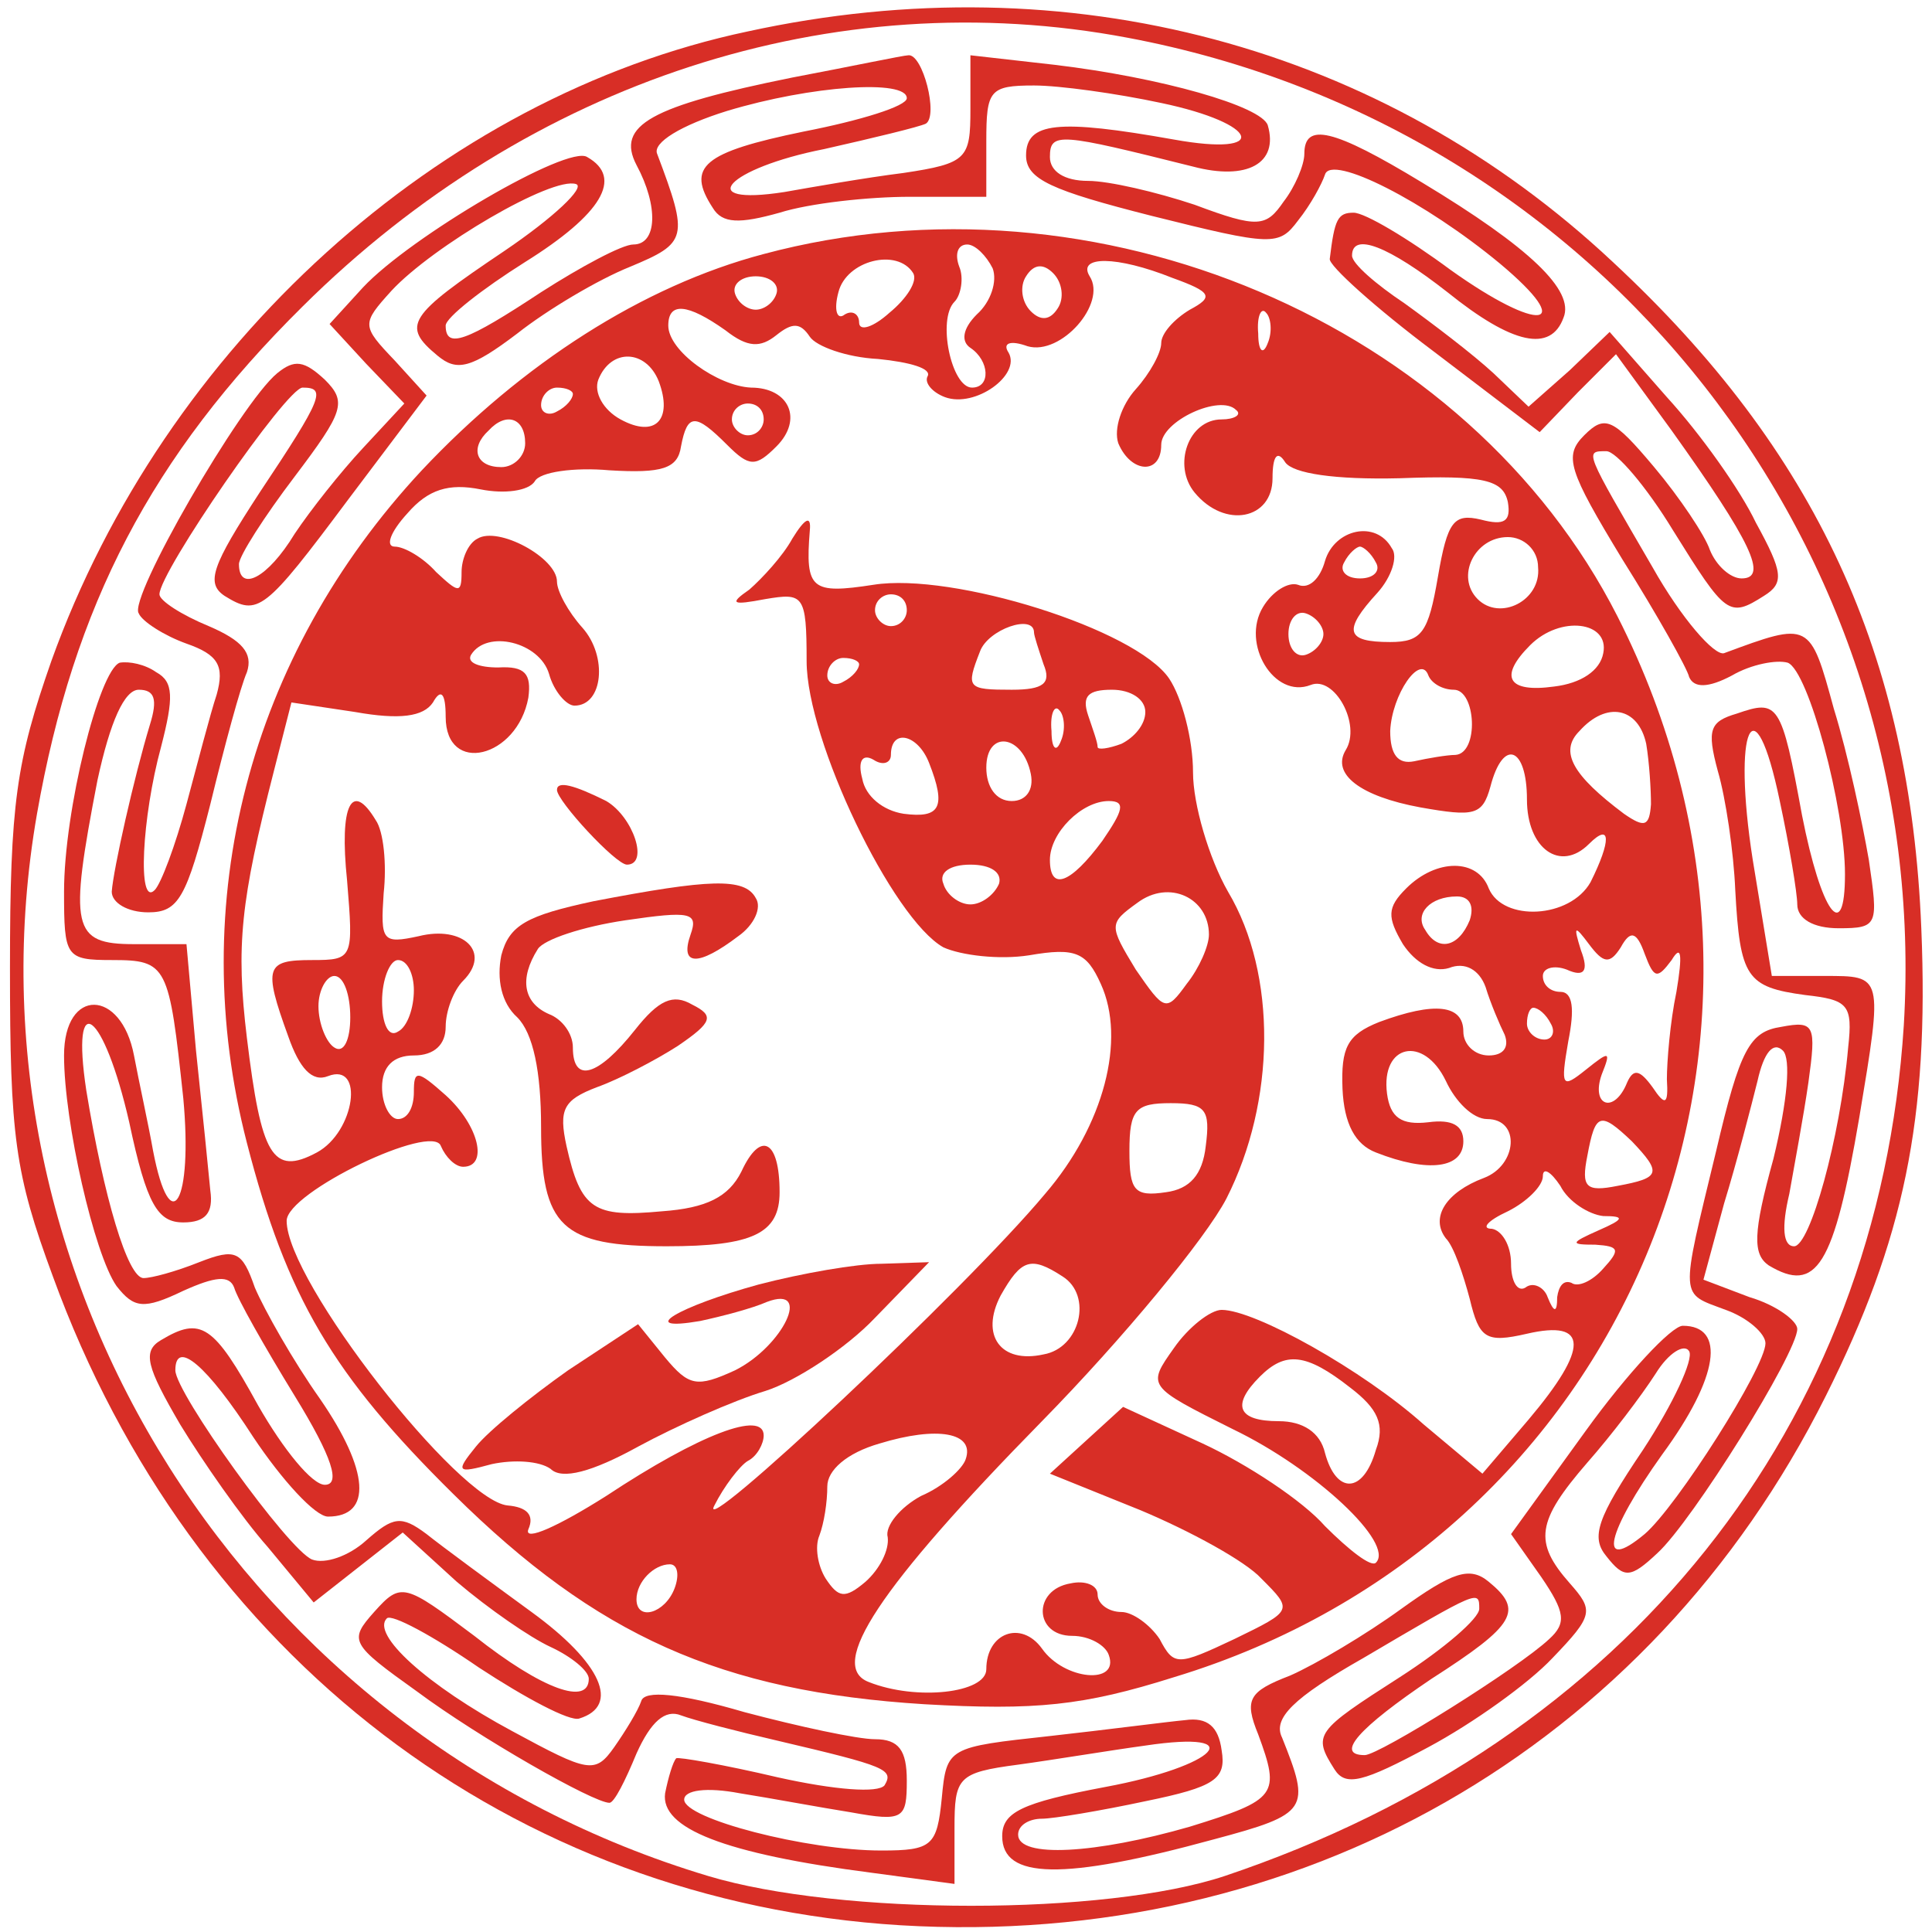 <svg width="162" height="162" viewBox="0 0 162 162" fill="none" xmlns="http://www.w3.org/2000/svg">
<path d="M62.703 2.635C36.836 8.101 13.77 29.035 4.303 55.435C1.37 63.835 0.836 67.301 0.836 81.168C0.836 95.301 1.236 98.368 4.436 107.035C16.036 138.901 42.969 159.435 75.503 161.435C108.836 163.435 138.303 146.635 153.103 117.035C159.636 103.968 161.77 93.835 161.103 77.835C160.17 54.901 152.303 37.835 135.236 21.968C115.903 3.835 89.636 -3.232 62.703 2.635ZM94.57 3.168C134.303 10.635 162.036 45.968 159.636 85.968C157.503 119.568 136.436 145.968 102.703 157.301C92.703 160.635 70.436 160.635 59.37 157.301C20.703 145.701 -3.697 107.168 3.103 68.235C6.17 50.768 12.703 38.235 25.369 25.701C44.436 6.768 69.903 -1.499 94.57 3.168Z" fill="#D82E26"/>
<path d="M66.436 6.501C54.57 8.901 51.636 10.501 53.37 13.835C55.236 17.301 55.103 20.501 53.103 20.501C52.17 20.501 48.703 22.368 45.37 24.501C39.103 28.635 37.37 29.301 37.37 27.301C37.37 26.635 40.436 24.235 44.036 21.968C50.436 17.968 52.303 14.901 49.236 13.168C47.636 12.101 34.436 19.835 30.436 24.101L27.636 27.168L30.703 30.501L33.903 33.835L30.436 37.568C28.57 39.568 26.036 42.768 24.703 44.768C22.436 48.501 20.036 49.701 20.036 47.301C20.036 46.635 22.17 43.301 24.703 39.968C28.836 34.501 29.103 33.701 27.236 31.835C25.503 30.235 24.703 30.101 23.236 31.301C20.17 33.835 10.703 50.235 11.636 51.435C11.903 52.101 13.77 53.301 15.636 53.968C18.303 54.901 18.836 55.835 18.17 58.235C17.636 59.835 16.57 63.968 15.636 67.435C14.703 70.901 13.503 74.101 12.97 74.635C11.503 76.101 11.903 68.501 13.503 62.635C14.57 58.501 14.57 57.168 13.103 56.368C12.17 55.701 10.836 55.435 10.036 55.568C8.303 56.235 5.37 67.968 5.37 74.768C5.37 80.235 5.503 80.501 9.37 80.501C14.036 80.501 14.17 80.901 15.37 92.101C16.17 100.768 14.303 104.101 12.836 96.501C12.436 94.235 11.636 90.635 11.236 88.501C10.17 82.901 5.37 82.768 5.37 88.501C5.37 94.101 7.903 105.168 9.77 107.835C11.236 109.701 12.036 109.835 15.37 108.235C18.036 107.035 19.236 106.901 19.636 107.968C19.903 108.901 22.17 112.901 24.703 117.035C27.903 122.235 28.57 124.501 27.236 124.501C26.17 124.501 23.77 121.568 21.636 117.835C17.903 111.035 16.836 110.368 13.503 112.368C11.903 113.301 12.303 114.635 15.103 119.435C16.97 122.501 20.303 127.301 22.436 129.701L26.303 134.368L30.036 131.435L33.77 128.501L38.303 132.635C40.97 134.901 44.436 137.301 46.17 138.101C47.903 138.901 49.37 140.101 49.37 140.768C49.37 143.035 45.503 141.701 39.77 137.168C33.903 132.768 33.636 132.635 31.37 135.168C29.236 137.568 29.37 137.835 34.97 141.835C40.17 145.701 49.77 151.168 51.103 151.168C51.503 151.168 52.436 149.301 53.37 147.035C54.57 144.368 55.77 143.301 57.103 143.835C58.17 144.235 61.77 145.168 65.236 145.968C74.303 148.101 74.97 148.368 74.17 149.701C73.636 150.368 70.036 150.101 65.236 149.035C60.703 147.968 56.836 147.301 56.703 147.435C56.436 147.701 56.036 149.035 55.77 150.368C55.37 153.301 60.703 155.435 73.103 157.035L80.036 157.968V153.301C80.036 149.035 80.303 148.635 85.37 147.968C88.303 147.568 93.103 146.768 96.036 146.368C104.97 145.035 102.036 148.101 92.703 149.835C85.636 151.168 84.036 151.968 84.036 153.968C84.036 157.568 89.103 157.701 101.77 154.235C109.77 152.101 109.903 151.701 107.503 145.701C106.703 144.101 108.436 142.368 114.303 139.035C124.036 133.301 124.036 133.301 124.036 134.901C124.036 135.701 121.103 138.235 117.37 140.635C110.303 145.168 110.036 145.435 111.903 148.368C112.836 149.835 114.303 149.435 119.77 146.501C123.503 144.501 128.17 141.168 130.17 139.035C133.636 135.435 133.636 135.035 131.636 132.768C128.57 129.301 128.836 127.568 133.103 122.635C135.103 120.368 137.636 117.035 138.836 115.168C139.903 113.435 141.236 112.635 141.636 113.301C142.036 113.968 140.303 117.701 137.77 121.568C133.903 127.301 133.37 128.901 134.703 130.501C136.17 132.368 136.703 132.368 138.97 130.235C141.903 127.568 150.703 113.435 150.703 111.435C150.703 110.768 148.97 109.435 146.703 108.768L142.836 107.301L144.57 100.901C145.636 97.435 146.836 92.768 147.37 90.635C147.903 88.235 148.703 87.301 149.503 88.101C150.17 88.768 149.903 92.235 148.703 97.168C146.97 103.435 146.97 105.168 148.303 106.101C152.303 108.501 153.77 106.235 155.903 93.701C157.903 81.701 157.903 81.835 152.97 81.835H148.57L146.97 72.101C145.236 61.035 147.103 56.901 149.236 67.168C150.036 70.901 150.703 74.901 150.703 75.835C150.703 77.035 152.036 77.835 154.17 77.835C157.503 77.835 157.503 77.568 156.703 72.101C156.17 69.035 154.97 63.301 153.77 59.435C151.77 52.101 151.77 52.101 144.57 54.768C143.77 55.035 140.97 51.835 138.57 47.568C132.836 37.701 132.836 37.835 134.703 37.835C135.503 37.835 138.036 40.768 140.303 44.501C144.703 51.568 144.97 51.835 147.903 49.968C149.636 48.901 149.503 47.968 147.236 43.835C145.903 41.035 142.57 36.368 139.77 33.301L134.97 27.835L131.636 31.035L128.17 34.101L125.236 31.301C123.503 29.701 120.17 27.168 117.77 25.435C115.37 23.835 113.37 22.101 113.37 21.435C113.37 19.435 116.436 20.635 121.37 24.501C126.836 28.901 130.036 29.568 131.103 26.635C132.036 24.368 128.303 20.768 119.236 15.301C111.77 10.768 109.37 10.235 109.37 12.901C109.37 13.835 108.57 15.701 107.636 16.901C106.17 19.035 105.503 19.168 100.17 17.168C96.97 16.101 92.97 15.168 91.236 15.168C89.236 15.168 88.036 14.368 88.036 13.168C88.036 11.035 88.836 11.168 100.036 13.968C104.57 15.168 107.236 13.701 106.303 10.501C105.77 8.901 97.37 6.501 88.436 5.435L81.37 4.635V9.168C81.37 13.301 81.103 13.701 75.77 14.501C72.57 14.901 68.036 15.701 65.77 16.101C58.036 17.301 60.97 14.101 69.103 12.501C73.236 11.568 77.103 10.635 77.636 10.368C78.703 9.701 77.37 4.501 76.17 4.635C75.77 4.635 71.37 5.568 66.436 6.501ZM76.036 8.235C76.036 8.901 72.17 10.101 67.37 11.035C58.97 12.768 57.503 13.968 59.77 17.435C60.57 18.768 62.036 18.768 65.37 17.835C67.903 17.035 72.836 16.501 76.303 16.501H82.703V11.835C82.703 7.568 82.97 7.168 86.703 7.168C88.836 7.168 93.636 7.835 97.37 8.635C105.636 10.368 106.57 13.168 98.436 11.701C88.703 9.968 86.036 10.235 86.036 13.035C86.036 15.035 88.17 15.968 96.57 18.101C106.703 20.635 107.236 20.635 108.836 18.501C109.903 17.168 110.836 15.435 111.103 14.635C111.636 12.901 119.503 16.901 125.77 22.101C132.303 27.568 129.103 27.968 121.636 22.635C118.036 19.968 114.436 17.835 113.503 17.835C112.17 17.835 111.903 18.368 111.503 21.701C111.37 22.235 115.37 25.835 120.17 29.435L129.103 36.235L132.303 32.901L135.503 29.701L140.17 36.101C146.836 45.435 148.303 48.501 146.036 48.501C145.103 48.501 143.903 47.435 143.37 46.101C142.97 44.901 140.836 41.701 138.703 39.168C135.236 35.035 134.57 34.768 132.836 36.501C131.103 38.235 131.503 39.435 136.036 46.901C138.97 51.568 141.503 56.101 141.636 56.768C142.036 57.701 143.236 57.701 145.236 56.635C146.836 55.701 148.97 55.301 149.903 55.568C151.636 56.235 154.703 67.701 154.703 73.301C154.703 79.301 152.703 76.501 151.103 68.368C149.37 58.901 149.103 58.635 145.636 59.835C143.37 60.501 143.103 61.168 144.036 64.635C144.703 66.901 145.37 71.435 145.503 74.635C145.903 81.968 146.436 82.768 151.37 83.435C154.97 83.835 155.37 84.235 154.97 87.835C154.303 95.435 151.77 104.501 150.436 104.501C149.503 104.501 149.37 102.901 150.036 100.101C150.436 97.835 151.236 93.568 151.636 90.768C152.303 85.968 152.17 85.568 149.37 86.101C146.703 86.501 145.903 87.968 143.903 96.501C140.836 109.168 140.836 108.368 144.703 109.835C146.57 110.501 148.036 111.835 148.036 112.635C148.036 114.635 140.57 126.368 137.903 128.635C133.903 131.968 134.703 128.501 139.37 121.968C144.17 115.435 144.703 111.168 141.103 111.168C140.17 111.168 136.436 115.168 132.97 119.968L126.703 128.635L129.236 132.235C131.236 135.168 131.37 136.101 129.903 137.435C127.37 139.835 115.636 147.168 114.436 147.168C111.903 147.168 113.903 144.901 120.036 140.768C127.103 136.235 127.77 135.035 124.836 132.635C123.236 131.301 121.77 131.835 117.503 134.901C114.57 137.035 110.303 139.568 108.17 140.501C104.703 141.835 104.303 142.501 105.503 145.435C107.37 150.501 107.103 150.901 99.77 153.168C91.903 155.435 85.37 155.835 85.37 153.835C85.37 153.035 86.303 152.501 87.37 152.501C88.303 152.501 92.303 151.835 96.036 151.035C101.903 149.835 102.836 149.168 102.436 146.768C102.17 144.768 101.236 143.968 99.37 144.235C97.903 144.368 92.836 145.035 88.036 145.568C79.503 146.501 79.37 146.501 78.97 150.768C78.57 154.768 78.17 155.168 73.903 155.168C67.636 155.168 57.37 152.501 57.37 150.901C57.37 150.101 59.236 149.835 62.036 150.368C64.57 150.768 68.836 151.568 71.37 151.968C75.77 152.768 76.036 152.501 76.036 149.301C76.036 146.768 75.37 145.835 73.37 145.835C71.903 145.835 66.97 144.768 62.436 143.568C56.97 141.968 54.036 141.701 53.77 142.635C53.503 143.435 52.436 145.168 51.503 146.501C49.903 148.768 49.37 148.635 42.97 145.168C35.77 141.301 31.103 137.035 32.436 135.701C32.836 135.301 36.303 137.168 40.17 139.835C44.036 142.368 47.77 144.368 48.57 144.101C52.036 143.035 50.436 139.435 44.57 135.168C41.103 132.635 37.103 129.701 35.77 128.635C33.636 127.035 32.97 127.168 30.703 129.168C29.236 130.501 27.236 131.168 26.17 130.768C24.17 129.968 14.703 116.768 14.703 114.901C14.703 112.235 17.37 114.501 21.236 120.501C23.636 124.101 26.436 127.168 27.503 127.168C31.236 127.168 30.97 123.301 26.836 117.301C24.57 114.101 22.17 109.835 21.37 107.968C20.303 104.901 19.77 104.635 16.703 105.835C14.703 106.635 12.703 107.168 12.036 107.168C10.703 107.168 8.703 100.368 7.236 91.435C5.903 82.635 8.703 84.768 10.836 94.101C12.303 101.035 13.236 102.501 15.37 102.501C17.236 102.501 17.903 101.701 17.636 99.835C17.503 98.368 16.97 93.168 16.436 88.101L15.636 79.168H11.236C6.036 79.168 5.77 77.835 8.17 65.435C9.236 60.501 10.436 57.835 11.636 57.835C12.97 57.835 13.236 58.635 12.57 60.768C11.236 65.168 9.503 72.901 9.37 74.768C9.37 75.701 10.703 76.501 12.436 76.501C14.97 76.501 15.636 75.301 17.636 67.435C18.836 62.501 20.17 57.568 20.703 56.368C21.236 54.768 20.303 53.701 17.503 52.501C15.236 51.568 13.37 50.368 13.37 49.835C13.37 47.968 24.036 32.501 25.37 32.501C27.37 32.501 27.103 33.301 21.77 41.301C17.77 47.435 17.236 48.901 18.836 49.968C21.636 51.701 22.17 51.301 29.236 41.835L35.77 33.168L33.103 30.235C30.303 27.301 30.303 27.168 32.836 24.368C36.303 20.635 46.303 14.768 48.303 15.435C49.103 15.701 46.436 18.235 42.303 21.035C34.17 26.501 33.636 27.301 36.703 29.835C38.303 31.168 39.503 30.901 43.37 27.968C45.903 25.968 50.17 23.435 52.836 22.368C57.636 20.368 57.77 19.968 55.103 12.901C54.703 11.968 57.103 10.501 60.97 9.301C68.036 7.168 76.036 6.635 76.036 8.235Z" fill="#D82E26"/>
<path d="M64.036 21.301C53.903 23.968 43.77 30.501 35.37 39.435C20.836 55.035 15.503 75.701 20.703 95.835C24.036 108.768 27.903 115.301 38.036 125.301C50.036 137.168 60.436 141.835 77.503 142.901C86.836 143.435 90.836 143.035 98.436 140.635C136.303 129.168 153.77 87.435 135.636 51.701C123.103 27.035 91.903 13.835 64.036 21.301ZM83.236 22.501C83.636 23.568 83.103 25.301 81.903 26.368C80.703 27.568 80.57 28.635 81.37 29.168C82.97 30.235 83.103 32.501 81.503 32.501C79.77 32.501 78.57 26.768 80.036 25.301C80.57 24.768 80.836 23.301 80.436 22.368C80.036 21.301 80.303 20.501 81.103 20.501C81.77 20.501 82.703 21.435 83.236 22.501ZM76.57 22.901C76.97 23.568 76.036 25.035 74.57 26.235C73.236 27.435 72.036 27.835 72.036 27.035C72.036 26.368 71.503 25.968 70.836 26.368C70.17 26.901 69.903 25.968 70.303 24.501C70.97 21.835 75.236 20.768 76.57 22.901ZM88.703 25.835C88.036 26.901 87.236 26.901 86.436 26.101C85.636 25.301 85.503 23.968 86.036 23.168C86.703 22.101 87.503 22.101 88.303 22.901C89.103 23.701 89.236 25.035 88.703 25.835ZM98.303 23.301C101.636 24.501 101.77 24.901 99.77 25.968C98.436 26.768 97.37 27.968 97.37 28.768C97.37 29.568 96.436 31.301 95.236 32.635C94.036 33.968 93.37 35.968 93.77 37.168C94.836 39.701 97.37 39.835 97.37 37.301C97.37 35.301 102.303 33.035 103.636 34.368C104.17 34.768 103.503 35.168 102.436 35.168C99.636 35.168 98.303 39.035 100.17 41.301C102.703 44.368 106.703 43.568 106.703 40.101C106.703 38.235 107.103 37.701 107.77 38.768C108.436 39.701 111.903 40.235 117.37 40.101C124.436 39.835 126.036 40.235 126.436 42.101C126.703 43.701 126.17 44.101 124.17 43.568C121.903 43.035 121.37 43.701 120.57 48.368C119.77 53.035 119.236 53.835 116.57 53.835C112.836 53.835 112.57 52.901 115.503 49.701C116.703 48.368 117.236 46.635 116.703 45.968C115.37 43.568 111.903 44.368 111.103 47.035C110.703 48.501 109.77 49.435 108.836 49.035C108.036 48.768 106.703 49.568 105.903 50.901C104.036 53.968 106.836 58.635 109.903 57.435C111.903 56.635 114.17 60.768 112.836 62.901C111.636 64.901 114.036 66.768 119.103 67.701C123.636 68.501 124.303 68.368 124.97 65.968C126.036 61.835 128.036 62.635 128.036 67.035C128.036 71.168 130.836 73.168 133.236 70.768C135.103 68.901 135.103 70.501 133.37 73.968C131.636 77.035 126.036 77.301 124.836 74.501C123.903 71.968 120.436 71.968 117.903 74.501C116.303 76.101 116.303 76.901 117.636 79.168C118.703 80.768 120.17 81.568 121.503 81.168C122.836 80.635 124.036 81.301 124.57 82.768C124.97 84.101 125.77 85.968 126.17 86.768C126.57 87.835 126.036 88.501 124.836 88.501C123.636 88.501 122.703 87.568 122.703 86.501C122.703 84.235 120.303 83.968 115.636 85.701C112.97 86.768 112.436 87.835 112.57 91.301C112.703 94.235 113.636 95.968 115.37 96.635C119.77 98.368 122.703 97.968 122.703 95.701C122.703 94.368 121.77 93.835 119.77 94.101C117.503 94.368 116.57 93.701 116.303 91.701C115.77 87.568 119.37 86.768 121.236 90.635C122.036 92.368 123.503 93.835 124.703 93.835C127.503 93.835 127.236 97.701 124.436 98.768C121.236 99.968 119.903 102.101 121.236 103.835C121.903 104.501 122.703 106.901 123.236 108.901C124.036 112.235 124.57 112.635 128.036 111.835C133.236 110.635 133.236 113.035 128.17 119.035L124.303 123.568L119.37 119.435C114.303 114.901 105.236 109.835 102.436 109.835C101.503 109.835 99.636 111.301 98.436 113.035C96.17 116.235 96.17 116.235 103.37 119.835C110.303 123.168 116.97 129.435 115.37 131.035C114.97 131.435 113.103 129.968 111.103 127.968C109.236 125.835 104.57 122.768 100.836 121.035L94.17 117.968L91.103 120.768L88.036 123.568L95.636 126.635C99.77 128.368 104.436 130.901 105.77 132.368C108.436 135.035 108.436 135.035 103.503 137.435C98.703 139.701 98.436 139.701 97.236 137.435C96.436 136.235 94.97 135.168 94.036 135.168C92.97 135.168 92.036 134.501 92.036 133.701C92.036 132.901 90.97 132.501 89.77 132.768C86.57 133.301 86.703 137.168 89.903 137.168C91.37 137.168 92.703 137.968 92.97 138.768C93.903 141.301 89.236 140.901 87.37 138.235C85.636 135.835 82.703 136.901 82.703 139.968C82.703 141.968 76.836 142.635 72.836 141.035C69.37 139.701 73.636 133.168 87.37 119.168C94.17 112.235 101.103 103.835 102.836 100.501C106.97 92.368 107.103 81.701 102.97 74.768C101.37 71.968 100.036 67.435 100.036 64.768C100.036 61.968 99.103 58.501 98.036 56.901C95.236 52.768 79.903 47.968 73.236 49.035C68.036 49.835 67.503 49.435 67.903 44.501C68.036 43.168 67.503 43.435 66.436 45.168C65.636 46.635 63.903 48.501 62.836 49.435C61.103 50.635 61.37 50.768 64.17 50.235C67.37 49.701 67.636 49.835 67.636 55.435C67.636 62.101 74.836 77.035 79.103 79.435C80.57 80.101 83.77 80.501 86.303 80.101C90.17 79.435 91.103 79.835 92.303 82.501C94.436 87.168 92.57 94.368 87.636 100.101C80.97 108.101 58.17 129.435 59.903 126.235C60.703 124.635 62.036 122.901 62.703 122.501C63.503 122.101 64.036 121.035 64.036 120.368C64.036 118.235 58.703 120.235 50.836 125.435C46.836 127.968 43.903 129.301 44.303 128.235C44.836 127.035 44.17 126.368 42.57 126.235C38.436 125.835 24.036 107.435 24.036 102.368C24.036 99.968 36.303 94.101 36.97 96.101C37.37 97.035 38.17 97.835 38.836 97.835C40.97 97.835 40.17 94.368 37.37 91.835C34.97 89.701 34.703 89.701 34.703 91.568C34.703 92.901 34.17 93.835 33.37 93.835C32.703 93.835 32.036 92.635 32.036 91.168C32.036 89.435 32.97 88.501 34.703 88.501C36.436 88.501 37.37 87.568 37.37 86.101C37.37 84.768 38.036 83.035 38.836 82.235C41.236 79.835 38.836 77.568 35.103 78.501C32.036 79.168 31.903 78.901 32.17 74.901C32.436 72.501 32.17 69.701 31.503 68.768C29.503 65.435 28.436 67.435 29.103 73.835C29.636 80.368 29.636 80.501 26.17 80.501C22.303 80.501 22.036 81.035 24.17 86.901C25.103 89.568 26.17 90.768 27.503 90.235C30.57 89.035 29.77 94.901 26.57 96.635C22.836 98.635 21.903 96.901 20.703 87.035C19.77 79.301 20.17 75.568 22.97 64.635L24.436 58.901L29.77 59.701C33.503 60.368 35.503 60.101 36.303 58.901C36.97 57.701 37.37 58.101 37.37 60.101C37.37 65.035 43.37 63.568 44.303 58.501C44.57 56.501 44.036 55.835 41.77 55.968C40.17 55.968 39.103 55.568 39.503 54.901C40.836 52.768 45.236 53.835 46.036 56.501C46.436 57.968 47.503 59.168 48.17 59.168C50.57 59.168 50.97 55.035 48.836 52.635C47.636 51.301 46.703 49.568 46.703 48.768C46.703 46.768 41.77 44.101 40.036 45.168C39.236 45.568 38.703 46.901 38.703 47.968C38.703 49.835 38.436 49.701 36.57 47.968C35.503 46.768 33.903 45.835 33.103 45.835C32.303 45.835 32.703 44.635 34.17 43.035C35.903 41.035 37.636 40.501 40.303 41.035C42.303 41.435 44.303 41.168 44.836 40.368C45.236 39.568 48.17 39.168 51.103 39.435C55.503 39.701 56.836 39.301 57.103 37.435C57.636 34.635 58.303 34.635 60.97 37.301C62.836 39.168 63.37 39.168 65.103 37.435C67.37 35.168 66.17 32.501 62.97 32.501C60.17 32.368 56.036 29.435 56.036 27.301C56.036 25.301 57.636 25.435 60.836 27.701C62.703 29.168 63.77 29.168 65.103 28.101C66.436 27.035 67.103 27.035 67.903 28.235C68.436 29.035 70.97 29.968 73.636 30.101C76.303 30.368 78.17 30.901 77.77 31.568C77.503 32.101 78.17 32.901 79.236 33.301C81.77 34.235 85.636 31.435 84.57 29.568C84.036 28.768 84.703 28.501 86.17 29.035C88.97 29.835 92.836 25.435 91.37 23.168C90.303 21.435 93.636 21.435 98.303 23.301ZM65.103 24.635C64.836 25.435 64.036 25.968 63.37 25.968C62.703 25.968 61.903 25.435 61.636 24.635C61.37 23.835 62.17 23.168 63.37 23.168C64.57 23.168 65.37 23.835 65.103 24.635ZM106.303 28.768C105.903 29.835 105.503 29.435 105.503 27.968C105.37 26.501 105.77 25.701 106.17 26.235C106.57 26.635 106.703 27.835 106.303 28.768ZM55.236 31.968C56.436 35.168 54.97 36.768 52.036 35.168C50.57 34.368 49.77 32.901 50.17 31.835C51.236 29.168 54.17 29.301 55.236 31.968ZM48.036 33.035C48.036 33.435 47.503 34.101 46.703 34.501C46.036 34.901 45.37 34.635 45.37 33.968C45.37 33.168 46.036 32.501 46.703 32.501C47.503 32.501 48.036 32.768 48.036 33.035ZM64.036 35.168C64.036 35.835 63.503 36.501 62.703 36.501C62.036 36.501 61.37 35.835 61.37 35.168C61.37 34.368 62.036 33.835 62.703 33.835C63.503 33.835 64.036 34.368 64.036 35.168ZM44.036 37.168C44.036 38.235 43.103 39.168 42.036 39.168C39.903 39.168 39.37 37.568 40.97 36.101C42.436 34.501 44.036 35.035 44.036 37.168ZM128.97 47.568C129.236 50.368 125.77 52.101 123.903 50.235C122.036 48.368 123.636 45.035 126.436 45.035C127.77 45.035 128.97 46.101 128.97 47.568ZM115.37 47.168C115.77 47.835 115.236 48.501 114.036 48.501C112.836 48.501 112.303 47.835 112.703 47.168C113.103 46.368 113.77 45.835 114.036 45.835C114.303 45.835 114.97 46.368 115.37 47.168ZM76.036 51.168C76.036 51.835 75.503 52.501 74.703 52.501C74.036 52.501 73.37 51.835 73.37 51.168C73.37 50.368 74.036 49.835 74.703 49.835C75.503 49.835 76.036 50.368 76.036 51.168ZM110.97 53.168C110.97 53.835 110.303 54.635 109.503 54.901C108.703 55.168 108.036 54.368 108.036 53.168C108.036 51.968 108.703 51.168 109.503 51.435C110.303 51.701 110.97 52.501 110.97 53.168ZM86.703 53.035C86.703 53.301 87.103 54.501 87.503 55.701C88.17 57.301 87.503 57.835 84.836 57.835C81.103 57.835 80.97 57.701 82.17 54.635C82.836 52.768 86.703 51.435 86.703 53.035ZM134.436 54.768C134.17 56.235 132.57 57.301 130.303 57.568C126.436 58.101 125.636 56.768 128.303 54.101C130.836 51.568 134.97 52.101 134.436 54.768ZM72.036 55.701C72.036 56.101 71.503 56.768 70.703 57.168C70.036 57.568 69.37 57.301 69.37 56.635C69.37 55.835 70.036 55.168 70.703 55.168C71.503 55.168 72.036 55.435 72.036 55.701ZM121.903 57.835C123.77 57.835 124.036 63.168 122.036 63.301C121.37 63.301 119.77 63.568 118.57 63.835C117.236 64.101 116.57 63.301 116.57 61.301C116.703 58.235 119.103 54.768 119.77 56.635C120.036 57.301 120.97 57.835 121.903 57.835ZM96.036 59.701C96.036 60.768 95.103 61.835 94.036 62.368C92.97 62.768 92.036 62.901 92.036 62.635C92.036 62.235 91.636 61.168 91.236 59.968C90.703 58.368 91.236 57.835 93.236 57.835C94.836 57.835 96.036 58.635 96.036 59.701ZM88.97 62.101C88.57 63.168 88.17 62.768 88.17 61.301C88.036 59.835 88.436 59.035 88.836 59.568C89.236 59.968 89.37 61.168 88.97 62.101ZM138.036 62.368C138.303 63.968 138.436 66.235 138.436 67.435C138.303 69.301 137.903 69.435 136.17 68.235C131.903 65.035 130.703 63.035 132.436 61.301C134.703 58.768 137.37 59.301 138.036 62.368ZM77.903 63.968C79.37 67.701 78.836 68.635 75.77 68.235C74.036 67.968 72.57 66.768 72.303 65.301C71.903 63.835 72.303 63.168 73.236 63.701C74.036 64.235 74.703 63.968 74.703 63.301C74.703 61.035 76.97 61.568 77.903 63.968ZM86.436 64.901C86.703 66.235 86.036 67.168 84.836 67.168C83.503 67.168 82.703 65.968 82.703 64.368C82.703 61.168 85.77 61.568 86.436 64.901ZM92.436 70.501C89.77 74.101 88.036 74.768 88.036 72.101C88.036 69.835 90.703 67.168 92.97 67.168C94.436 67.168 94.17 67.968 92.436 70.501ZM83.77 74.101C83.37 75.035 82.303 75.835 81.37 75.835C80.436 75.835 79.37 75.035 79.103 74.101C78.703 73.168 79.636 72.501 81.37 72.501C83.103 72.501 84.036 73.168 83.77 74.101ZM101.37 78.368C101.37 79.301 100.57 81.168 99.503 82.501C97.77 84.901 97.636 84.768 95.236 81.301C92.97 77.568 92.97 77.435 95.37 75.701C98.036 73.701 101.37 75.301 101.37 78.368ZM123.236 77.168C122.303 79.435 120.57 79.835 119.503 77.968C118.57 76.635 119.903 75.168 122.17 75.168C123.236 75.168 123.636 75.968 123.236 77.168ZM135.903 79.435C136.703 77.968 137.236 78.101 137.903 79.968C138.703 82.101 138.97 82.101 140.17 80.501C140.97 79.168 141.103 79.968 140.57 83.168C140.036 85.701 139.77 89.035 139.77 90.501C139.903 92.635 139.636 92.768 138.57 91.168C137.503 89.701 136.97 89.568 136.436 90.768C135.37 93.435 133.37 92.768 134.303 90.101C135.103 88.101 134.97 88.101 132.97 89.701C130.97 91.301 130.836 91.168 131.503 87.301C132.036 84.635 131.903 83.168 130.836 83.168C130.036 83.168 129.37 82.635 129.37 81.835C129.37 81.168 130.303 80.901 131.37 81.301C132.836 81.968 133.236 81.435 132.57 79.701C131.903 77.568 132.036 77.568 133.236 79.168C134.436 80.768 134.97 80.901 135.903 79.435ZM34.703 83.035C34.703 84.501 34.17 86.101 33.37 86.501C32.57 87.035 32.036 85.835 32.036 83.968C32.036 82.101 32.703 80.501 33.37 80.501C34.17 80.501 34.703 81.701 34.703 83.035ZM29.37 85.301C29.37 87.168 28.836 88.368 28.036 87.835C27.37 87.435 26.703 85.835 26.703 84.368C26.703 83.035 27.37 81.835 28.036 81.835C28.836 81.835 29.37 83.435 29.37 85.301ZM130.036 85.835C130.436 86.501 130.17 87.168 129.503 87.168C128.703 87.168 128.036 86.501 128.036 85.835C128.036 85.035 128.303 84.501 128.57 84.501C128.97 84.501 129.636 85.035 130.036 85.835ZM101.103 96.101C100.836 98.501 99.77 99.701 97.77 99.968C95.103 100.368 94.703 99.835 94.703 96.501C94.703 93.035 95.236 92.501 98.17 92.501C101.103 92.501 101.503 93.035 101.103 96.101ZM136.836 95.701C139.37 98.368 139.236 98.768 135.636 99.435C132.97 99.968 132.57 99.568 133.103 96.901C133.77 93.301 134.17 93.168 136.836 95.701ZM134.436 101.968C136.303 101.968 136.17 102.235 134.036 103.168C131.636 104.235 131.636 104.368 133.77 104.368C135.77 104.501 135.903 104.768 134.436 106.368C133.503 107.435 132.303 107.968 131.77 107.568C131.103 107.301 130.703 107.835 130.57 108.768C130.57 110.101 130.303 110.101 129.77 108.768C129.503 107.968 128.57 107.435 127.903 107.968C127.236 108.368 126.703 107.435 126.703 105.968C126.703 104.368 125.903 103.168 125.103 103.035C124.17 103.035 124.703 102.368 126.436 101.568C128.036 100.768 129.37 99.435 129.37 98.635C129.37 97.835 130.036 98.235 130.836 99.435C131.503 100.768 133.236 101.835 134.436 101.968ZM89.103 107.035C91.636 108.635 90.57 113.035 87.503 113.568C83.903 114.368 82.17 111.968 83.903 108.635C85.636 105.568 86.436 105.301 89.103 107.035ZM113.236 116.368C115.503 118.101 116.17 119.435 115.37 121.568C114.303 125.301 112.036 125.301 111.103 121.835C110.703 120.101 109.236 119.168 107.236 119.168C103.77 119.168 103.236 117.835 105.636 115.435C107.77 113.301 109.503 113.435 113.236 116.368ZM80.97 122.368C80.703 123.168 79.103 124.635 77.236 125.435C75.503 126.368 74.17 127.968 74.436 128.901C74.57 129.968 73.77 131.568 72.57 132.635C70.836 134.101 70.303 133.968 69.236 132.368C68.57 131.301 68.303 129.701 68.703 128.768C69.103 127.701 69.37 125.968 69.37 124.635C69.37 123.301 70.97 121.835 73.77 121.035C78.57 119.568 81.77 120.101 80.97 122.368ZM56.57 133.168C55.77 135.301 53.37 135.968 53.37 134.101C53.37 132.635 54.836 131.168 56.17 131.168C56.836 131.168 56.97 132.101 56.57 133.168Z" fill="#D82E26"/>
<path d="M46.703 66.235C46.703 67.168 51.636 72.501 52.569 72.501C54.436 72.501 53.103 68.501 50.836 67.168C48.169 65.835 46.703 65.435 46.703 66.235Z" fill="#D82E26"/>
<path d="M49.77 75.568C44.169 76.768 42.703 77.568 42.036 80.101C41.636 82.101 42.036 84.101 43.37 85.301C44.703 86.635 45.37 89.835 45.37 94.501C45.37 102.901 47.103 104.501 55.903 104.501C63.103 104.501 65.37 103.435 65.37 99.968C65.37 95.568 63.77 94.768 62.169 98.235C61.103 100.368 59.236 101.301 55.503 101.568C49.77 102.101 48.703 101.435 47.503 96.101C46.836 93.035 47.236 92.235 50.036 91.168C51.903 90.501 54.969 88.901 56.836 87.701C59.77 85.701 59.903 85.168 58.036 84.235C56.436 83.301 55.236 83.835 53.236 86.368C50.169 90.235 48.036 90.901 48.036 87.835C48.036 86.635 47.103 85.435 46.036 85.035C43.903 84.101 43.503 82.101 45.103 79.568C45.636 78.768 48.836 77.701 52.436 77.168C57.903 76.368 58.569 76.501 57.903 78.368C56.969 81.035 58.569 81.035 61.903 78.501C63.236 77.568 63.903 76.101 63.37 75.301C62.436 73.568 59.503 73.701 49.77 75.568Z" fill="#D82E26"/>
<path d="M63.636 107.701C56.836 109.568 53.236 111.701 58.703 110.768C60.57 110.368 63.103 109.701 64.303 109.168C68.17 107.701 65.636 112.901 61.636 114.901C58.436 116.368 57.77 116.235 55.77 113.835L53.503 111.035L47.636 114.901C44.436 117.168 40.97 119.968 39.903 121.301C38.17 123.435 38.303 123.568 41.236 122.768C43.103 122.368 45.236 122.501 46.17 123.168C47.103 124.101 49.636 123.435 53.503 121.301C56.703 119.568 61.503 117.435 64.17 116.635C66.703 115.835 70.97 113.035 73.37 110.501L77.903 105.835L73.903 105.968C71.77 105.968 67.236 106.768 63.636 107.701Z" fill="#D82E26"/>
</svg>

